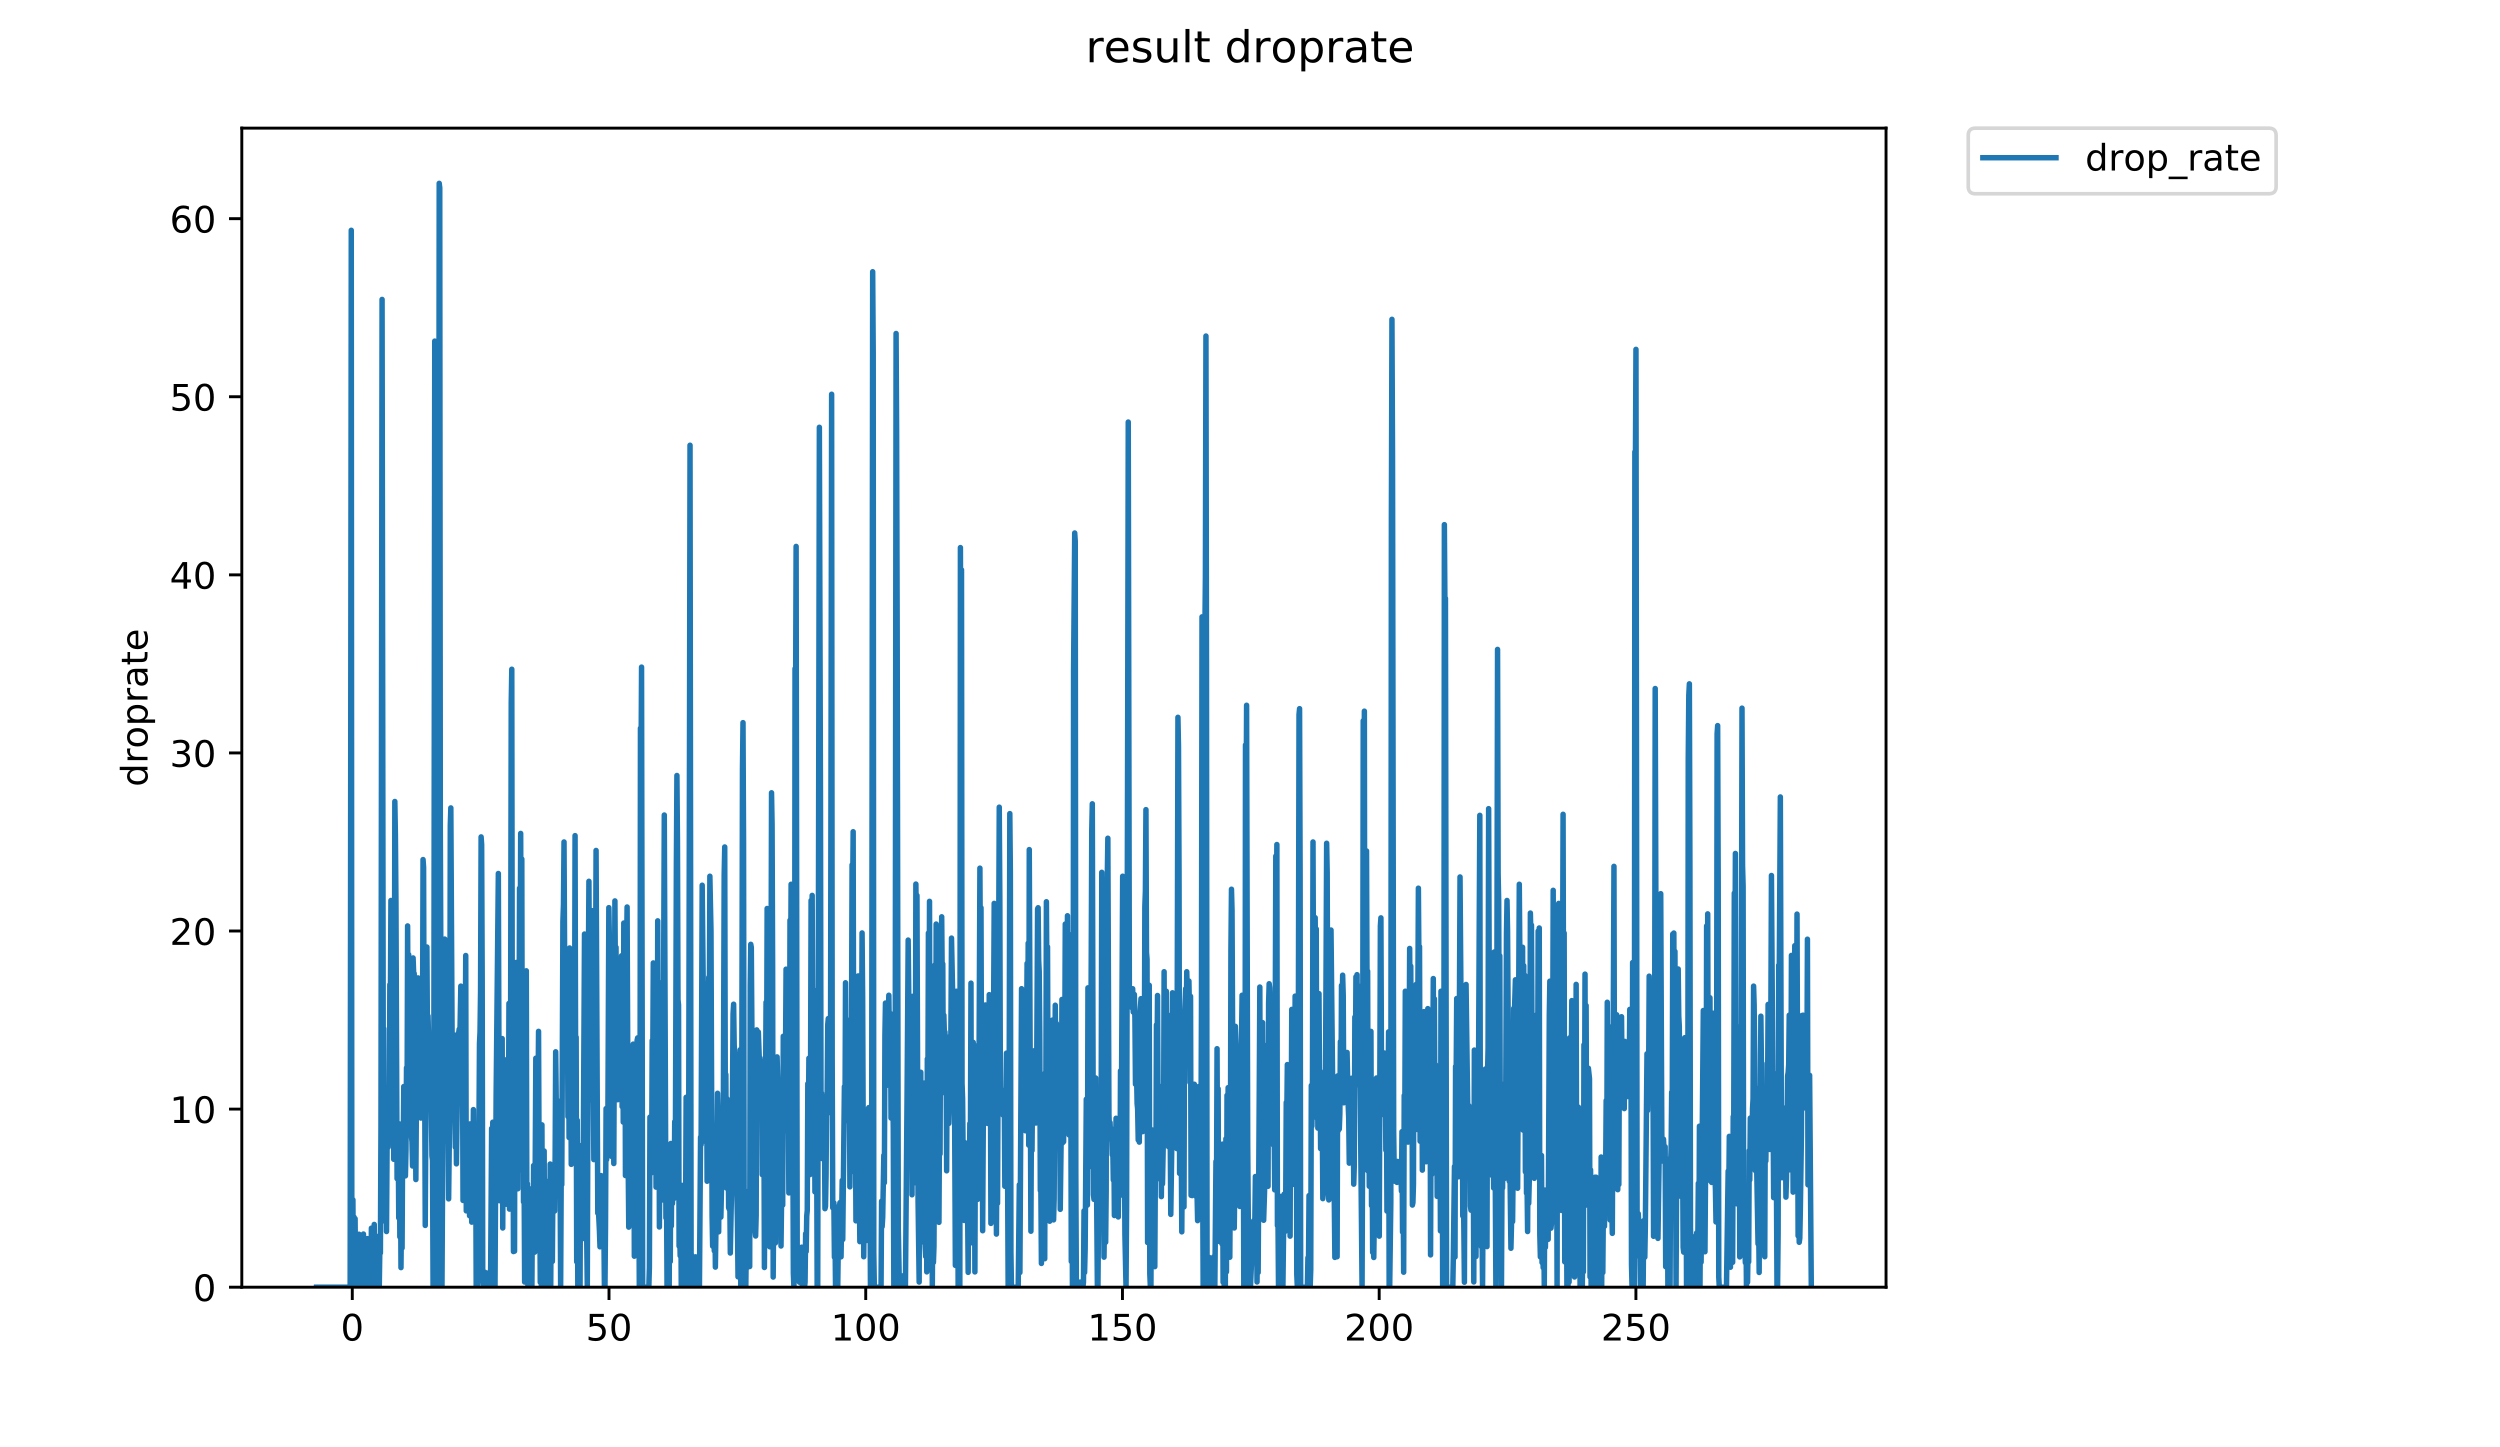 <?xml version="1.0" encoding="utf-8" standalone="no"?>
<!DOCTYPE svg PUBLIC "-//W3C//DTD SVG 1.1//EN"
  "http://www.w3.org/Graphics/SVG/1.1/DTD/svg11.dtd">
<!-- Created with matplotlib (https://matplotlib.org/) -->
<svg height="396pt" version="1.1" viewBox="0 0 684 396" width="684pt" xmlns="http://www.w3.org/2000/svg" xmlns:xlink="http://www.w3.org/1999/xlink">
 <defs>
  <style type="text/css">
*{stroke-linecap:butt;stroke-linejoin:round;}
  </style>
 </defs>
 <g id="figure_1">
  <g id="patch_1">
   <path d="M 0 396 
L 684 396 
L 684 0 
L 0 0 
z
" style="fill:#ffffff;"/>
  </g>
  <g id="axes_1">
   <g id="patch_2">
    <path d="M 66.159 352.174 
L 516.019 352.174 
L 516.019 35.062 
L 66.159 35.062 
z
" style="fill:#ffffff;"/>
   </g>
   <g id="matplotlib.axis_1">
    <g id="xtick_1">
     <g id="line2d_1">
      <defs>
       <path d="M 0 0 
L 0 3.5 
" id="mf7f966bbe8" style="stroke:#000000;stroke-width:0.8;"/>
      </defs>
      <g>
       <use style="stroke:#000000;stroke-width:0.8;" x="96.384" xlink:href="#mf7f966bbe8" y="352.174"/>
      </g>
     </g>
     <g id="text_1">
      <!-- 0 -->
      <defs>
       <path d="M 31.781 66.406 
Q 24.172 66.406 20.328 58.906 
Q 16.5 51.422 16.5 36.375 
Q 16.5 21.391 20.328 13.891 
Q 24.172 6.391 31.781 6.391 
Q 39.453 6.391 43.281 13.891 
Q 47.125 21.391 47.125 36.375 
Q 47.125 51.422 43.281 58.906 
Q 39.453 66.406 31.781 66.406 
z
M 31.781 74.219 
Q 44.047 74.219 50.516 64.516 
Q 56.984 54.828 56.984 36.375 
Q 56.984 17.969 50.516 8.266 
Q 44.047 -1.422 31.781 -1.422 
Q 19.531 -1.422 13.062 8.266 
Q 6.594 17.969 6.594 36.375 
Q 6.594 54.828 13.062 64.516 
Q 19.531 74.219 31.781 74.219 
z
" id="DejaVuSans-48"/>
      </defs>
      <g transform="translate(93.203 366.773)scale(0.1 -0.1)">
       <use xlink:href="#DejaVuSans-48"/>
      </g>
     </g>
    </g>
    <g id="xtick_2">
     <g id="line2d_2">
      <g>
       <use style="stroke:#000000;stroke-width:0.8;" x="166.624" xlink:href="#mf7f966bbe8" y="352.174"/>
      </g>
     </g>
     <g id="text_2">
      <!-- 50 -->
      <defs>
       <path d="M 10.797 72.906 
L 49.516 72.906 
L 49.516 64.594 
L 19.828 64.594 
L 19.828 46.734 
Q 21.969 47.469 24.109 47.828 
Q 26.266 48.188 28.422 48.188 
Q 40.625 48.188 47.75 41.5 
Q 54.891 34.812 54.891 23.391 
Q 54.891 11.625 47.562 5.094 
Q 40.234 -1.422 26.906 -1.422 
Q 22.312 -1.422 17.547 -0.641 
Q 12.797 0.141 7.719 1.703 
L 7.719 11.625 
Q 12.109 9.234 16.797 8.062 
Q 21.484 6.891 26.703 6.891 
Q 35.156 6.891 40.078 11.328 
Q 45.016 15.766 45.016 23.391 
Q 45.016 31 40.078 35.438 
Q 35.156 39.891 26.703 39.891 
Q 22.75 39.891 18.812 39.016 
Q 14.891 38.141 10.797 36.281 
z
" id="DejaVuSans-53"/>
      </defs>
      <g transform="translate(160.262 366.773)scale(0.1 -0.1)">
       <use xlink:href="#DejaVuSans-53"/>
       <use x="63.623" xlink:href="#DejaVuSans-48"/>
      </g>
     </g>
    </g>
    <g id="xtick_3">
     <g id="line2d_3">
      <g>
       <use style="stroke:#000000;stroke-width:0.8;" x="236.864" xlink:href="#mf7f966bbe8" y="352.174"/>
      </g>
     </g>
     <g id="text_3">
      <!-- 100 -->
      <defs>
       <path d="M 12.406 8.297 
L 28.516 8.297 
L 28.516 63.922 
L 10.984 60.406 
L 10.984 69.391 
L 28.422 72.906 
L 38.281 72.906 
L 38.281 8.297 
L 54.391 8.297 
L 54.391 0 
L 12.406 0 
z
" id="DejaVuSans-49"/>
      </defs>
      <g transform="translate(227.321 366.773)scale(0.1 -0.1)">
       <use xlink:href="#DejaVuSans-49"/>
       <use x="63.623" xlink:href="#DejaVuSans-48"/>
       <use x="127.246" xlink:href="#DejaVuSans-48"/>
      </g>
     </g>
    </g>
    <g id="xtick_4">
     <g id="line2d_4">
      <g>
       <use style="stroke:#000000;stroke-width:0.8;" x="307.105" xlink:href="#mf7f966bbe8" y="352.174"/>
      </g>
     </g>
     <g id="text_4">
      <!-- 150 -->
      <g transform="translate(297.561 366.773)scale(0.1 -0.1)">
       <use xlink:href="#DejaVuSans-49"/>
       <use x="63.623" xlink:href="#DejaVuSans-53"/>
       <use x="127.246" xlink:href="#DejaVuSans-48"/>
      </g>
     </g>
    </g>
    <g id="xtick_5">
     <g id="line2d_5">
      <g>
       <use style="stroke:#000000;stroke-width:0.8;" x="377.345" xlink:href="#mf7f966bbe8" y="352.174"/>
      </g>
     </g>
     <g id="text_5">
      <!-- 200 -->
      <defs>
       <path d="M 19.188 8.297 
L 53.609 8.297 
L 53.609 0 
L 7.328 0 
L 7.328 8.297 
Q 12.938 14.109 22.625 23.891 
Q 32.328 33.688 34.812 36.531 
Q 39.547 41.844 41.422 45.531 
Q 43.312 49.219 43.312 52.781 
Q 43.312 58.594 39.234 62.25 
Q 35.156 65.922 28.609 65.922 
Q 23.969 65.922 18.812 64.312 
Q 13.672 62.703 7.812 59.422 
L 7.812 69.391 
Q 13.766 71.781 18.938 73 
Q 24.125 74.219 28.422 74.219 
Q 39.75 74.219 46.484 68.547 
Q 53.219 62.891 53.219 53.422 
Q 53.219 48.922 51.531 44.891 
Q 49.859 40.875 45.406 35.406 
Q 44.188 33.984 37.641 27.219 
Q 31.109 20.453 19.188 8.297 
z
" id="DejaVuSans-50"/>
      </defs>
      <g transform="translate(367.801 366.773)scale(0.1 -0.1)">
       <use xlink:href="#DejaVuSans-50"/>
       <use x="63.623" xlink:href="#DejaVuSans-48"/>
       <use x="127.246" xlink:href="#DejaVuSans-48"/>
      </g>
     </g>
    </g>
    <g id="xtick_6">
     <g id="line2d_6">
      <g>
       <use style="stroke:#000000;stroke-width:0.8;" x="447.585" xlink:href="#mf7f966bbe8" y="352.174"/>
      </g>
     </g>
     <g id="text_6">
      <!-- 250 -->
      <g transform="translate(438.041 366.773)scale(0.1 -0.1)">
       <use xlink:href="#DejaVuSans-50"/>
       <use x="63.623" xlink:href="#DejaVuSans-53"/>
       <use x="127.246" xlink:href="#DejaVuSans-48"/>
      </g>
     </g>
    </g>
   </g>
   <g id="matplotlib.axis_2">
    <g id="ytick_1">
     <g id="line2d_7">
      <defs>
       <path d="M 0 0 
L -3.5 0 
" id="m7496e2918a" style="stroke:#000000;stroke-width:0.8;"/>
      </defs>
      <g>
       <use style="stroke:#000000;stroke-width:0.8;" x="66.159" xlink:href="#m7496e2918a" y="352.174"/>
      </g>
     </g>
     <g id="text_7">
      <!-- 0 -->
      <g transform="translate(52.796 355.973)scale(0.1 -0.1)">
       <use xlink:href="#DejaVuSans-48"/>
      </g>
     </g>
    </g>
    <g id="ytick_2">
     <g id="line2d_8">
      <g>
       <use style="stroke:#000000;stroke-width:0.8;" x="66.159" xlink:href="#m7496e2918a" y="303.45"/>
      </g>
     </g>
     <g id="text_8">
      <!-- 10 -->
      <g transform="translate(46.434 307.249)scale(0.1 -0.1)">
       <use xlink:href="#DejaVuSans-49"/>
       <use x="63.623" xlink:href="#DejaVuSans-48"/>
      </g>
     </g>
    </g>
    <g id="ytick_3">
     <g id="line2d_9">
      <g>
       <use style="stroke:#000000;stroke-width:0.8;" x="66.159" xlink:href="#m7496e2918a" y="254.725"/>
      </g>
     </g>
     <g id="text_9">
      <!-- 20 -->
      <g transform="translate(46.434 258.524)scale(0.1 -0.1)">
       <use xlink:href="#DejaVuSans-50"/>
       <use x="63.623" xlink:href="#DejaVuSans-48"/>
      </g>
     </g>
    </g>
    <g id="ytick_4">
     <g id="line2d_10">
      <g>
       <use style="stroke:#000000;stroke-width:0.8;" x="66.159" xlink:href="#m7496e2918a" y="206.001"/>
      </g>
     </g>
     <g id="text_10">
      <!-- 30 -->
      <defs>
       <path d="M 40.578 39.312 
Q 47.656 37.797 51.625 33 
Q 55.609 28.219 55.609 21.188 
Q 55.609 10.406 48.188 4.484 
Q 40.766 -1.422 27.094 -1.422 
Q 22.516 -1.422 17.656 -0.516 
Q 12.797 0.391 7.625 2.203 
L 7.625 11.719 
Q 11.719 9.328 16.594 8.109 
Q 21.484 6.891 26.812 6.891 
Q 36.078 6.891 40.938 10.547 
Q 45.797 14.203 45.797 21.188 
Q 45.797 27.641 41.281 31.266 
Q 36.766 34.906 28.719 34.906 
L 20.219 34.906 
L 20.219 43.016 
L 29.109 43.016 
Q 36.375 43.016 40.234 45.922 
Q 44.094 48.828 44.094 54.297 
Q 44.094 59.906 40.109 62.906 
Q 36.141 65.922 28.719 65.922 
Q 24.656 65.922 20.016 65.031 
Q 15.375 64.156 9.812 62.312 
L 9.812 71.094 
Q 15.438 72.656 20.344 73.438 
Q 25.25 74.219 29.594 74.219 
Q 40.828 74.219 47.359 69.109 
Q 53.906 64.016 53.906 55.328 
Q 53.906 49.266 50.438 45.094 
Q 46.969 40.922 40.578 39.312 
z
" id="DejaVuSans-51"/>
      </defs>
      <g transform="translate(46.434 209.8)scale(0.1 -0.1)">
       <use xlink:href="#DejaVuSans-51"/>
       <use x="63.623" xlink:href="#DejaVuSans-48"/>
      </g>
     </g>
    </g>
    <g id="ytick_5">
     <g id="line2d_11">
      <g>
       <use style="stroke:#000000;stroke-width:0.8;" x="66.159" xlink:href="#m7496e2918a" y="157.276"/>
      </g>
     </g>
     <g id="text_11">
      <!-- 40 -->
      <defs>
       <path d="M 37.797 64.312 
L 12.891 25.391 
L 37.797 25.391 
z
M 35.203 72.906 
L 47.609 72.906 
L 47.609 25.391 
L 58.016 25.391 
L 58.016 17.188 
L 47.609 17.188 
L 47.609 0 
L 37.797 0 
L 37.797 17.188 
L 4.891 17.188 
L 4.891 26.703 
z
" id="DejaVuSans-52"/>
      </defs>
      <g transform="translate(46.434 161.076)scale(0.1 -0.1)">
       <use xlink:href="#DejaVuSans-52"/>
       <use x="63.623" xlink:href="#DejaVuSans-48"/>
      </g>
     </g>
    </g>
    <g id="ytick_6">
     <g id="line2d_12">
      <g>
       <use style="stroke:#000000;stroke-width:0.8;" x="66.159" xlink:href="#m7496e2918a" y="108.552"/>
      </g>
     </g>
     <g id="text_12">
      <!-- 50 -->
      <g transform="translate(46.434 112.351)scale(0.1 -0.1)">
       <use xlink:href="#DejaVuSans-53"/>
       <use x="63.623" xlink:href="#DejaVuSans-48"/>
      </g>
     </g>
    </g>
    <g id="ytick_7">
     <g id="line2d_13">
      <g>
       <use style="stroke:#000000;stroke-width:0.8;" x="66.159" xlink:href="#m7496e2918a" y="59.827"/>
      </g>
     </g>
     <g id="text_13">
      <!-- 60 -->
      <defs>
       <path d="M 33.016 40.375 
Q 26.375 40.375 22.484 35.828 
Q 18.609 31.297 18.609 23.391 
Q 18.609 15.531 22.484 10.953 
Q 26.375 6.391 33.016 6.391 
Q 39.656 6.391 43.531 10.953 
Q 47.406 15.531 47.406 23.391 
Q 47.406 31.297 43.531 35.828 
Q 39.656 40.375 33.016 40.375 
z
M 52.594 71.297 
L 52.594 62.312 
Q 48.875 64.062 45.094 64.984 
Q 41.312 65.922 37.594 65.922 
Q 27.828 65.922 22.672 59.328 
Q 17.531 52.734 16.797 39.406 
Q 19.672 43.656 24.016 45.922 
Q 28.375 48.188 33.594 48.188 
Q 44.578 48.188 50.953 41.516 
Q 57.328 34.859 57.328 23.391 
Q 57.328 12.156 50.688 5.359 
Q 44.047 -1.422 33.016 -1.422 
Q 20.359 -1.422 13.672 8.266 
Q 6.984 17.969 6.984 36.375 
Q 6.984 53.656 15.188 63.938 
Q 23.391 74.219 37.203 74.219 
Q 40.922 74.219 44.703 73.484 
Q 48.484 72.75 52.594 71.297 
z
" id="DejaVuSans-54"/>
      </defs>
      <g transform="translate(46.434 63.627)scale(0.1 -0.1)">
       <use xlink:href="#DejaVuSans-54"/>
       <use x="63.623" xlink:href="#DejaVuSans-48"/>
      </g>
     </g>
    </g>
    <g id="text_14">
     <!-- droprate -->
     <defs>
      <path d="M 45.406 46.391 
L 45.406 75.984 
L 54.391 75.984 
L 54.391 0 
L 45.406 0 
L 45.406 8.203 
Q 42.578 3.328 38.25 0.953 
Q 33.938 -1.422 27.875 -1.422 
Q 17.969 -1.422 11.734 6.484 
Q 5.516 14.406 5.516 27.297 
Q 5.516 40.188 11.734 48.094 
Q 17.969 56 27.875 56 
Q 33.938 56 38.25 53.625 
Q 42.578 51.266 45.406 46.391 
z
M 14.797 27.297 
Q 14.797 17.391 18.875 11.75 
Q 22.953 6.109 30.078 6.109 
Q 37.203 6.109 41.297 11.75 
Q 45.406 17.391 45.406 27.297 
Q 45.406 37.203 41.297 42.844 
Q 37.203 48.484 30.078 48.484 
Q 22.953 48.484 18.875 42.844 
Q 14.797 37.203 14.797 27.297 
z
" id="DejaVuSans-100"/>
      <path d="M 41.109 46.297 
Q 39.594 47.172 37.812 47.578 
Q 36.031 48 33.891 48 
Q 26.266 48 22.188 43.047 
Q 18.109 38.094 18.109 28.812 
L 18.109 0 
L 9.078 0 
L 9.078 54.688 
L 18.109 54.688 
L 18.109 46.188 
Q 20.953 51.172 25.484 53.578 
Q 30.031 56 36.531 56 
Q 37.453 56 38.578 55.875 
Q 39.703 55.766 41.062 55.516 
z
" id="DejaVuSans-114"/>
      <path d="M 30.609 48.391 
Q 23.391 48.391 19.188 42.75 
Q 14.984 37.109 14.984 27.297 
Q 14.984 17.484 19.156 11.844 
Q 23.344 6.203 30.609 6.203 
Q 37.797 6.203 41.984 11.859 
Q 46.188 17.531 46.188 27.297 
Q 46.188 37.016 41.984 42.703 
Q 37.797 48.391 30.609 48.391 
z
M 30.609 56 
Q 42.328 56 49.016 48.375 
Q 55.719 40.766 55.719 27.297 
Q 55.719 13.875 49.016 6.219 
Q 42.328 -1.422 30.609 -1.422 
Q 18.844 -1.422 12.172 6.219 
Q 5.516 13.875 5.516 27.297 
Q 5.516 40.766 12.172 48.375 
Q 18.844 56 30.609 56 
z
" id="DejaVuSans-111"/>
      <path d="M 18.109 8.203 
L 18.109 -20.797 
L 9.078 -20.797 
L 9.078 54.688 
L 18.109 54.688 
L 18.109 46.391 
Q 20.953 51.266 25.266 53.625 
Q 29.594 56 35.594 56 
Q 45.562 56 51.781 48.094 
Q 58.016 40.188 58.016 27.297 
Q 58.016 14.406 51.781 6.484 
Q 45.562 -1.422 35.594 -1.422 
Q 29.594 -1.422 25.266 0.953 
Q 20.953 3.328 18.109 8.203 
z
M 48.688 27.297 
Q 48.688 37.203 44.609 42.844 
Q 40.531 48.484 33.406 48.484 
Q 26.266 48.484 22.188 42.844 
Q 18.109 37.203 18.109 27.297 
Q 18.109 17.391 22.188 11.75 
Q 26.266 6.109 33.406 6.109 
Q 40.531 6.109 44.609 11.75 
Q 48.688 17.391 48.688 27.297 
z
" id="DejaVuSans-112"/>
      <path d="M 34.281 27.484 
Q 23.391 27.484 19.188 25 
Q 14.984 22.516 14.984 16.5 
Q 14.984 11.719 18.141 8.906 
Q 21.297 6.109 26.703 6.109 
Q 34.188 6.109 38.703 11.406 
Q 43.219 16.703 43.219 25.484 
L 43.219 27.484 
z
M 52.203 31.203 
L 52.203 0 
L 43.219 0 
L 43.219 8.297 
Q 40.141 3.328 35.547 0.953 
Q 30.953 -1.422 24.312 -1.422 
Q 15.922 -1.422 10.953 3.297 
Q 6 8.016 6 15.922 
Q 6 25.141 12.172 29.828 
Q 18.359 34.516 30.609 34.516 
L 43.219 34.516 
L 43.219 35.406 
Q 43.219 41.609 39.141 45 
Q 35.062 48.391 27.688 48.391 
Q 23 48.391 18.547 47.266 
Q 14.109 46.141 10.016 43.891 
L 10.016 52.203 
Q 14.938 54.109 19.578 55.047 
Q 24.219 56 28.609 56 
Q 40.484 56 46.344 49.844 
Q 52.203 43.703 52.203 31.203 
z
" id="DejaVuSans-97"/>
      <path d="M 18.312 70.219 
L 18.312 54.688 
L 36.812 54.688 
L 36.812 47.703 
L 18.312 47.703 
L 18.312 18.016 
Q 18.312 11.328 20.141 9.422 
Q 21.969 7.516 27.594 7.516 
L 36.812 7.516 
L 36.812 0 
L 27.594 0 
Q 17.188 0 13.234 3.875 
Q 9.281 7.766 9.281 18.016 
L 9.281 47.703 
L 2.688 47.703 
L 2.688 54.688 
L 9.281 54.688 
L 9.281 70.219 
z
" id="DejaVuSans-116"/>
      <path d="M 56.203 29.594 
L 56.203 25.203 
L 14.891 25.203 
Q 15.484 15.922 20.484 11.062 
Q 25.484 6.203 34.422 6.203 
Q 39.594 6.203 44.453 7.469 
Q 49.312 8.734 54.109 11.281 
L 54.109 2.781 
Q 49.266 0.734 44.188 -0.344 
Q 39.109 -1.422 33.891 -1.422 
Q 20.797 -1.422 13.156 6.188 
Q 5.516 13.812 5.516 26.812 
Q 5.516 40.234 12.766 48.109 
Q 20.016 56 32.328 56 
Q 43.359 56 49.781 48.891 
Q 56.203 41.797 56.203 29.594 
z
M 47.219 32.234 
Q 47.125 39.594 43.094 43.984 
Q 39.062 48.391 32.422 48.391 
Q 24.906 48.391 20.391 44.141 
Q 15.875 39.891 15.188 32.172 
z
" id="DejaVuSans-101"/>
     </defs>
     <g transform="translate(40.354 215.236)rotate(-90)scale(0.1 -0.1)">
      <use xlink:href="#DejaVuSans-100"/>
      <use x="63.477" xlink:href="#DejaVuSans-114"/>
      <use x="104.559" xlink:href="#DejaVuSans-111"/>
      <use x="165.74" xlink:href="#DejaVuSans-112"/>
      <use x="229.217" xlink:href="#DejaVuSans-114"/>
      <use x="270.33" xlink:href="#DejaVuSans-97"/>
      <use x="331.609" xlink:href="#DejaVuSans-116"/>
      <use x="370.818" xlink:href="#DejaVuSans-101"/>
     </g>
    </g>
   </g>
   <g id="line2d_14">
    <path clip-path="url(#p1d62ff721a)" d="M 86.607 352.174 
L 95.802 352.174 
L 96.107 63.008 
L 96.257 336.079 
L 96.406 352.174 
L 96.555 328.26 
L 96.703 352.174 
L 96.858 332.98 
L 97.006 352.174 
L 97.153 333.434 
L 97.3 352.174 
L 97.45 338.253 
L 97.598 352.174 
L 97.754 338.805 
L 97.907 352.174 
L 98.062 340.069 
L 98.218 337.689 
L 98.372 352.174 
L 98.528 341.495 
L 98.677 352.174 
L 98.83 340.069 
L 98.98 352.174 
L 99.131 346.669 
L 99.282 352.174 
L 99.436 337.63 
L 99.748 350.711 
L 99.904 340.127 
L 100.06 352.174 
L 100.215 343.369 
L 100.371 352.174 
L 100.527 338.886 
L 100.683 352.174 
L 100.839 339.005 
L 100.995 349.526 
L 101.149 348.114 
L 101.304 338.788 
L 101.458 352.174 
L 101.612 336.031 
L 101.768 352.174 
L 101.924 341.776 
L 102.079 352.174 
L 102.235 337.454 
L 102.392 335.008 
L 102.548 352.174 
L 102.704 342.881 
L 102.86 352.174 
L 103.008 338.253 
L 103.158 352.174 
L 103.311 338.556 
L 103.464 352.174 
L 103.613 342.804 
L 103.766 352.174 
L 103.921 341.776 
L 104.076 342.83 
L 104.231 308.265 
L 104.535 81.926 
L 104.842 281.401 
L 104.993 281.401 
L 105.143 318.763 
L 105.294 315.22 
L 105.444 334.23 
L 105.596 297.581 
L 105.746 336.948 
L 105.899 314.277 
L 106.048 311.917 
L 106.2 313.852 
L 106.355 302.647 
L 106.506 312.483 
L 106.659 269.383 
L 106.809 273.941 
L 106.958 246.372 
L 107.11 298.946 
L 107.263 272.098 
L 107.417 284.689 
L 107.57 261.744 
L 107.724 317.179 
L 107.875 294.528 
L 108.025 219.289 
L 108.181 228.366 
L 108.334 246.897 
L 108.64 322.481 
L 108.943 310.765 
L 109.097 333.226 
L 109.244 307.498 
L 109.396 338.41 
L 109.551 316.032 
L 109.707 346.82 
L 109.855 331.352 
L 110.01 341.465 
L 110.166 312.127 
L 110.318 315.324 
L 110.469 297.273 
L 110.62 317.958 
L 110.773 314.172 
L 110.922 321.721 
L 111.071 314.694 
L 111.22 292.141 
L 111.37 303.727 
L 111.519 253.333 
L 111.667 285.352 
L 111.815 261.166 
L 111.963 307.37 
L 112.116 270.284 
L 112.271 292.512 
L 112.422 291.953 
L 112.572 310.882 
L 112.72 312.399 
L 112.871 319.018 
L 113.022 262.095 
L 113.177 266.269 
L 113.326 266.353 
L 113.622 300.518 
L 113.778 322.725 
L 113.926 302.2 
L 114.074 305.837 
L 114.376 267.555 
L 114.531 282.758 
L 114.685 281.794 
L 114.839 287.388 
L 114.987 278.391 
L 115.139 305.9 
L 115.292 288.027 
L 115.441 305.244 
L 115.593 285.11 
L 115.743 235.18 
L 115.893 237.284 
L 116.048 290.43 
L 116.197 296.805 
L 116.346 335.276 
L 116.795 259.105 
L 116.949 283.339 
L 117.102 277.94 
L 117.406 289.742 
L 117.56 290.088 
L 117.715 294.615 
L 117.871 290.936 
L 118.18 316.23 
L 118.333 317.484 
L 118.488 352.174 
L 118.644 342.457 
L 118.944 93.325 
L 119.246 301.534 
L 119.398 299.094 
L 119.552 309.467 
L 119.704 352.174 
L 119.86 352.174 
L 120.166 50.163 
L 120.317 51.389 
L 120.469 227.275 
L 120.773 300.639 
L 120.925 352.174 
L 121.081 324.096 
L 121.382 257.203 
L 121.536 260.139 
L 121.686 256.934 
L 121.836 266.838 
L 122.137 306.234 
L 122.287 305.377 
L 122.438 312.483 
L 122.591 305.9 
L 122.746 328.013 
L 123.049 301.675 
L 123.198 225.851 
L 123.348 221.046 
L 123.804 303.314 
L 123.956 283.741 
L 124.112 283.137 
L 124.261 287.116 
L 124.571 313.881 
L 124.724 299.681 
L 124.878 318.431 
L 125.335 282.762 
L 125.484 282.766 
L 125.634 281.579 
L 125.784 285.732 
L 126.081 269.803 
L 126.387 278.954 
L 126.536 288.5 
L 126.684 328.44 
L 126.832 322.602 
L 127.128 272.367 
L 127.277 287.953 
L 127.425 261.427 
L 127.574 331.292 
L 127.728 316.984 
L 127.877 324.568 
L 128.026 308.895 
L 128.174 328.44 
L 128.323 317.271 
L 128.471 332.629 
L 128.619 307.498 
L 128.768 332.629 
L 128.916 328.44 
L 129.068 334.382 
L 129.223 315.933 
L 129.372 320.246 
L 129.521 303.589 
L 129.672 323.27 
L 129.828 317.561 
L 129.98 333.173 
L 130.134 311.683 
L 130.286 352.174 
L 130.438 323.68 
L 130.586 352.174 
L 130.735 317.171 
L 130.883 315.875 
L 131.035 309.626 
L 131.183 285.542 
L 131.332 282.368 
L 131.48 271.199 
L 131.63 228.979 
L 131.779 231.059 
L 131.929 267.976 
L 132.077 350.774 
L 132.227 352.174 
L 132.376 352.174 
L 132.529 350.809 
L 132.681 348.091 
L 132.835 352.174 
L 133.14 352.174 
L 133.297 349.512 
L 133.602 352.174 
L 133.754 349.445 
L 133.903 349.398 
L 134.055 347.875 
L 134.206 352.174 
L 134.509 308.743 
L 134.667 340.354 
L 134.823 307.034 
L 135.129 352.174 
L 135.284 335.704 
L 135.433 352.174 
L 135.74 299.614 
L 136.347 238.99 
L 136.645 328.508 
L 136.797 301.675 
L 136.946 299.273 
L 137.095 285.542 
L 137.244 300.812 
L 137.394 284.154 
L 137.548 335.978 
L 137.703 302.647 
L 137.855 323.513 
L 138.006 307.261 
L 138.161 309.221 
L 138.317 305.58 
L 138.472 329.481 
L 138.624 289.915 
L 138.78 309.221 
L 138.937 291.269 
L 139.093 315 
L 139.247 274.536 
L 139.403 330.815 
L 139.558 312.017 
L 139.714 273.414 
L 139.869 192.422 
L 140.025 183.103 
L 140.18 301.308 
L 140.335 295.954 
L 140.482 342.429 
L 140.63 315.666 
L 140.777 342.317 
L 140.93 269.152 
L 141.078 324.172 
L 141.227 263.332 
L 141.375 311.57 
L 141.523 307.37 
L 141.678 325.255 
L 141.834 267.205 
L 141.99 289.605 
L 142.145 243.01 
L 142.301 269.409 
L 142.456 228.027 
L 142.611 274.749 
L 142.767 235.022 
L 142.923 320.224 
L 143.078 273.629 
L 143.229 328.841 
L 143.384 319.96 
L 143.539 350.762 
L 143.695 276.292 
L 143.849 292.951 
L 143.996 265.615 
L 144.144 332.516 
L 144.292 323.846 
L 144.444 352.174 
L 144.6 344.44 
L 144.756 352.174 
L 144.913 352.174 
L 145.22 329.229 
L 145.374 325.255 
L 145.53 352.174 
L 145.684 326.53 
L 145.838 342.752 
L 145.993 318.892 
L 146.147 340.06 
L 146.298 342.594 
L 146.598 289.528 
L 146.899 326.096 
L 147.046 303.31 
L 147.194 300.22 
L 147.346 282.176 
L 147.502 320.224 
L 147.659 324.445 
L 147.815 350.847 
L 147.967 325.418 
L 148.119 352.174 
L 148.273 307.757 
L 148.425 352.174 
L 148.577 323.672 
L 148.729 352.174 
L 148.879 314.906 
L 149.031 352.174 
L 149.181 323.023 
L 149.331 345.273 
L 149.484 336.948 
L 149.634 336.948 
L 149.783 352.174 
L 149.934 339.787 
L 150.083 352.174 
L 150.232 327.116 
L 150.383 352.174 
L 150.531 318.474 
L 150.679 352.174 
L 150.828 325.34 
L 151.125 345.133 
L 151.274 324.252 
L 151.425 323.351 
L 151.736 331.352 
L 151.886 316.286 
L 152.033 287.768 
L 152.332 314.371 
L 152.483 301.103 
L 152.631 324.252 
L 152.779 312.971 
L 152.93 327.399 
L 153.088 325.549 
L 153.239 320.606 
L 153.39 352.174 
L 153.545 322.644 
L 153.7 324.141 
L 154.009 252.018 
L 154.163 247.477 
L 154.316 230.363 
L 154.629 289.945 
L 154.786 292.915 
L 154.94 283.529 
L 155.092 285.484 
L 155.244 275.744 
L 155.395 305.508 
L 155.546 273.941 
L 155.698 311.229 
L 155.85 259.366 
L 155.998 299.273 
L 156.147 285.161 
L 156.295 318.571 
L 156.443 267.011 
L 156.592 307.498 
L 156.74 276.999 
L 156.889 306.102 
L 157.038 280.195 
L 157.188 292.313 
L 157.337 228.628 
L 157.486 288.319 
L 157.635 283.764 
L 157.784 345.233 
L 157.934 306.495 
L 158.084 352.174 
L 158.24 336.155 
L 158.395 352.174 
L 158.553 326.601 
L 158.702 352.174 
L 158.854 313.959 
L 159.004 313.416 
L 159.459 338.886 
L 159.917 255.553 
L 160.073 284.279 
L 160.229 272.516 
L 160.381 326.387 
L 160.683 352.174 
L 160.98 263.966 
L 161.129 241.121 
L 161.43 300.958 
L 161.578 292.313 
L 161.728 253.895 
L 161.877 253.333 
L 162.026 249.157 
L 162.473 317.271 
L 162.621 313.083 
L 162.773 312.483 
L 163.085 232.686 
L 163.553 331.929 
L 163.706 330.579 
L 164.006 336.817 
L 164.156 341.132 
L 164.467 321.638 
L 164.763 338.133 
L 164.911 329.836 
L 165.059 329.836 
L 165.208 335.373 
L 165.364 352.174 
L 165.519 352.174 
L 165.669 335.564 
L 165.822 303.314 
L 165.971 317.271 
L 166.119 313.195 
L 166.27 316.286 
L 166.576 248.335 
L 166.732 257.654 
L 167.029 313.195 
L 167.177 301.77 
L 167.327 316.388 
L 167.477 282.568 
L 167.628 302.902 
L 167.785 298.923 
L 167.937 318.338 
L 168.239 246.49 
L 168.392 270.967 
L 168.541 259.167 
L 168.695 290.259 
L 168.846 290.584 
L 169 300.885 
L 169.153 278.884 
L 169.302 299.424 
L 169.454 276.169 
L 169.606 274.596 
L 169.755 263.966 
L 169.909 283.529 
L 170.062 261.493 
L 170.213 302.763 
L 170.367 268.492 
L 170.518 307.008 
L 170.67 252.542 
L 170.82 304 
L 170.969 263.332 
L 171.119 321.635 
L 171.423 260.394 
L 171.574 248.156 
L 171.877 319.234 
L 172.028 335.75 
L 172.181 334.481 
L 172.794 292.593 
L 173.094 286.293 
L 173.247 285.67 
L 173.403 294.773 
L 173.552 343.7 
L 173.702 317.569 
L 173.851 330.866 
L 174.001 320.427 
L 174.152 317.764 
L 174.309 284.648 
L 174.458 283.96 
L 174.611 287.208 
L 174.914 352.174 
L 175.07 352.174 
L 175.225 199.234 
L 175.375 211.384 
L 175.528 182.521 
L 175.833 352.174 
L 177.521 352.174 
L 177.673 346.775 
L 177.825 305.64 
L 178.13 319.51 
L 178.282 320.871 
L 178.435 284.689 
L 178.588 291.437 
L 178.74 263.46 
L 178.892 315.324 
L 179.042 272.117 
L 179.191 300.958 
L 179.345 281.794 
L 179.497 324.801 
L 179.653 295.086 
L 179.802 321.808 
L 179.952 251.941 
L 180.102 313.744 
L 180.257 268.953 
L 180.408 335.704 
L 180.859 268.919 
L 181.008 302.058 
L 181.157 282.963 
L 181.305 328.303 
L 181.749 222.991 
L 182.198 333.226 
L 182.349 324.724 
L 182.501 352.174 
L 182.649 338.213 
L 182.797 336.773 
L 182.944 342.201 
L 183.094 352.174 
L 183.242 315.771 
L 183.39 345.153 
L 183.537 312.858 
L 183.686 335.421 
L 183.836 313.416 
L 183.99 329.293 
L 184.142 318.053 
L 184.293 319.326 
L 184.447 327.879 
L 184.598 306.881 
L 184.748 323.351 
L 185.053 236.882 
L 185.204 212.177 
L 185.353 230.016 
L 185.5 273.541 
L 185.648 274.945 
L 185.796 340.941 
L 185.943 335.324 
L 186.091 343.576 
L 186.239 324.252 
L 186.39 352.174 
L 186.543 338.526 
L 186.692 352.174 
L 186.839 329.643 
L 186.987 352.174 
L 187.282 324.091 
L 187.43 324.01 
L 187.577 330.99 
L 187.725 300.22 
L 187.872 312.858 
L 188.02 308.818 
L 188.176 352.174 
L 188.332 352.174 
L 188.644 205.462 
L 188.792 121.815 
L 189.087 345.153 
L 189.234 343.379 
L 189.39 352.174 
L 189.86 352.174 
L 190.307 343.869 
L 190.457 352.174 
L 190.754 352.174 
L 190.906 348.045 
L 191.055 349.406 
L 191.209 344.098 
L 191.365 352.174 
L 191.671 311.114 
L 191.82 313.195 
L 192.117 242.196 
L 192.417 270.967 
L 192.569 268.919 
L 192.716 269.567 
L 192.867 312.259 
L 193.015 288.987 
L 193.163 300.22 
L 193.31 283.568 
L 193.461 323.188 
L 193.609 282.168 
L 193.761 285.297 
L 193.915 267.377 
L 194.071 277.623 
L 194.219 239.733 
L 194.527 254.725 
L 194.829 332.684 
L 194.977 340.941 
L 195.128 326.023 
L 195.277 327.116 
L 195.425 342.23 
L 195.573 329.772 
L 195.725 346.684 
L 195.873 336.861 
L 196.021 314.371 
L 196.175 313.033 
L 196.323 299.122 
L 196.473 305.244 
L 196.624 337.034 
L 196.779 317.275 
L 196.929 319.234 
L 197.079 317.569 
L 197.23 333.013 
L 197.381 326.023 
L 197.534 311.57 
L 197.683 314.8 
L 197.832 324.01 
L 198.133 239.412 
L 198.285 231.732 
L 198.438 299.242 
L 198.591 293.976 
L 198.744 325.03 
L 198.896 300.6 
L 199.046 321.808 
L 199.196 309.385 
L 199.35 330.398 
L 199.504 330.815 
L 199.658 326.53 
L 199.813 342.83 
L 200.114 327.329 
L 200.264 319.047 
L 200.564 277.426 
L 200.72 274.749 
L 200.876 285.972 
L 201.027 288.027 
L 201.176 300.812 
L 201.324 300.518 
L 201.621 326.899 
L 201.769 334.348 
L 201.918 349.341 
L 202.066 325.188 
L 202.217 342.373 
L 202.374 338.564 
L 202.526 287.208 
L 202.676 352.174 
L 202.833 352.174 
L 203.137 210.405 
L 203.285 197.716 
L 203.434 229.667 
L 203.587 328.903 
L 203.742 352.174 
L 204.053 352.174 
L 204.357 326.023 
L 204.51 346.73 
L 204.663 331.929 
L 204.815 341.225 
L 204.967 331.759 
L 205.115 346.525 
L 205.263 269.803 
L 205.411 258.366 
L 205.558 259.232 
L 205.853 300.22 
L 206.001 297.412 
L 206.149 304.57 
L 206.297 318.474 
L 206.445 319.09 
L 206.593 336.728 
L 206.74 338.173 
L 206.888 332.516 
L 207.038 281.779 
L 207.185 287.583 
L 207.336 288.5 
L 207.484 282.368 
L 207.785 290.928 
L 207.94 289.433 
L 208.089 299.574 
L 208.236 297.412 
L 208.389 290.757 
L 208.536 321.371 
L 208.684 290.391 
L 208.835 316.489 
L 208.983 299.122 
L 209.138 346.79 
L 209.592 274.215 
L 209.74 293.369 
L 209.888 248.565 
L 210.036 287.953 
L 210.187 265.461 
L 210.335 322.554 
L 210.633 341.132 
L 210.786 336.41 
L 211.09 216.905 
L 211.242 225.599 
L 211.392 264.968 
L 211.541 349.406 
L 211.694 330.337 
L 211.846 326.387 
L 212.005 305.021 
L 212.16 340.06 
L 212.311 296.059 
L 212.462 304.271 
L 212.611 289.168 
L 212.916 300.743 
L 213.068 318.053 
L 213.222 313.141 
L 213.38 314.088 
L 213.53 317.764 
L 213.686 340.908 
L 213.842 328.303 
L 214.147 329.708 
L 214.302 283.529 
L 214.45 304.977 
L 214.601 292.821 
L 214.757 300.396 
L 214.913 288.621 
L 215.068 265.166 
L 215.221 287.027 
L 215.37 266.108 
L 215.521 309.626 
L 215.677 301.447 
L 215.83 326.387 
L 215.988 309.626 
L 216.142 251.78 
L 216.296 269.842 
L 216.448 241.932 
L 216.597 310.41 
L 216.749 319.51 
L 216.903 304.934 
L 217.058 348.338 
L 217.213 352.174 
L 217.367 344.121 
L 217.518 182.935 
L 217.669 192.06 
L 217.818 149.503 
L 218.121 346.653 
L 218.274 342.674 
L 218.426 345.388 
L 218.582 344.165 
L 218.734 350.813 
L 219.041 344.076 
L 219.194 346.775 
L 219.346 341.225 
L 219.499 352.174 
L 219.655 352.174 
L 219.962 345.481 
L 220.116 352.174 
L 220.266 350.79 
L 220.421 337.53 
L 220.57 342.429 
L 220.72 332.74 
L 220.867 331.172 
L 221.016 296.489 
L 221.165 307.626 
L 221.314 289.528 
L 221.462 315.771 
L 221.61 321.371 
L 221.763 295.171 
L 221.912 246.372 
L 222.06 256.965 
L 222.209 244.98 
L 222.361 282.762 
L 222.511 270.737 
L 222.665 303.585 
L 222.814 292.483 
L 222.965 326.096 
L 223.116 298.646 
L 223.265 325.799 
L 223.418 306.352 
L 223.574 352.174 
L 223.73 352.174 
L 224.178 116.905 
L 224.482 219.166 
L 224.635 307.261 
L 224.786 299.094 
L 224.94 316.984 
L 225.093 302.096 
L 225.249 312.127 
L 225.401 301.957 
L 225.553 308.743 
L 225.707 330.698 
L 225.858 330.089 
L 226.013 321.302 
L 226.161 300.812 
L 226.314 299.242 
L 226.465 280.399 
L 226.617 278.679 
L 226.923 284.123 
L 227.075 304.405 
L 227.232 287.847 
L 227.534 107.866 
L 227.686 289.567 
L 227.84 330.459 
L 227.992 330.519 
L 228.146 329.101 
L 228.296 343.962 
L 228.448 337.076 
L 228.599 352.174 
L 228.748 338.293 
L 228.902 352.174 
L 229.051 334.23 
L 229.203 352.174 
L 229.503 330.027 
L 229.655 330.152 
L 229.807 329.037 
L 230.113 343.869 
L 230.425 322.966 
L 230.574 339.123 
L 231.026 297.292 
L 231.182 306.787 
L 231.33 268.884 
L 231.479 302.2 
L 231.632 282.568 
L 231.78 296.33 
L 231.93 294.202 
L 232.078 299.122 
L 232.226 279.158 
L 232.377 288.681 
L 232.528 324.724 
L 232.679 300.018 
L 232.83 320.695 
L 233.127 236.628 
L 233.276 246.069 
L 233.424 227.563 
L 233.571 297.569 
L 233.719 274.945 
L 233.874 302.235 
L 234.032 306.208 
L 234.186 334.025 
L 234.501 275.588 
L 234.656 282.948 
L 234.804 267.011 
L 235.102 325.418 
L 235.252 339.716 
L 235.556 322.398 
L 235.864 255.256 
L 236.018 272.98 
L 236.318 343.845 
L 236.469 328.841 
L 236.622 335.887 
L 236.777 332.095 
L 236.927 317.764 
L 237.079 339.389 
L 237.231 319.418 
L 237.385 337.203 
L 237.533 303.45 
L 237.686 303.04 
L 237.84 303.585 
L 237.997 316.609 
L 238.153 352.174 
L 238.466 332.474 
L 238.764 74.347 
L 238.913 96.752 
L 239.065 342.594 
L 239.215 352.174 
L 241.055 352.174 
L 241.203 328.642 
L 241.353 335.611 
L 241.506 333.12 
L 241.81 316.082 
L 241.963 323.593 
L 242.113 283.159 
L 242.262 274.437 
L 242.569 296.989 
L 242.872 275.665 
L 243.027 278.754 
L 243.183 272.298 
L 243.333 284.54 
L 243.482 277.213 
L 243.634 277.318 
L 243.787 305.9 
L 244.095 285.245 
L 244.397 308.789 
L 244.551 352.174 
L 244.707 332.26 
L 244.862 352.174 
L 245.168 91.245 
L 245.316 118.297 
L 245.464 171.558 
L 245.769 335.978 
L 246.068 352.174 
L 246.668 352.174 
L 246.817 349.406 
L 246.967 349.398 
L 247.117 349.051 
L 247.267 352.174 
L 247.723 352.174 
L 248.174 299.424 
L 248.476 257.203 
L 248.773 285.161 
L 248.921 297.412 
L 249.071 290.236 
L 249.227 308.001 
L 249.374 272.823 
L 249.522 326.899 
L 249.671 272.596 
L 249.824 280.04 
L 250.132 308.864 
L 250.285 323.593 
L 250.433 302.058 
L 250.581 241.881 
L 250.732 254.173 
L 250.881 244.98 
L 251.182 328.508 
L 251.481 350.77 
L 251.628 303.028 
L 251.776 305.837 
L 251.923 293.369 
L 252.075 331.528 
L 252.223 311.687 
L 252.373 339.787 
L 252.522 307.626 
L 252.671 327.187 
L 252.82 296.33 
L 253.119 341.069 
L 253.267 343.773 
L 253.416 317.371 
L 253.564 347.986 
L 253.714 289.707 
L 253.861 301.77 
L 254.011 255.279 
L 254.163 289.216 
L 254.315 246.605 
L 254.468 315.427 
L 254.621 296.682 
L 254.773 343.985 
L 254.926 303.45 
L 255.078 352.174 
L 255.231 330.276 
L 255.384 345.407 
L 255.534 341.069 
L 255.682 313.083 
L 255.831 263.966 
L 255.983 311.457 
L 256.135 252.82 
L 256.288 303.178 
L 256.44 269.152 
L 256.589 310.41 
L 256.744 301.308 
L 256.895 334.431 
L 257.043 308.77 
L 257.197 315.732 
L 257.347 274.658 
L 257.499 275.957 
L 257.648 250.838 
L 257.796 268.166 
L 257.943 263.712 
L 258.092 293.537 
L 258.24 277.754 
L 258.39 283.159 
L 258.538 282.368 
L 258.692 299.242 
L 258.85 287.647 
L 258.998 320.337 
L 259.145 287.583 
L 259.293 307.241 
L 259.442 283.764 
L 259.59 307.37 
L 259.887 297.412 
L 260.035 301.624 
L 260.333 256.663 
L 260.939 286.107 
L 261.09 287.3 
L 261.386 346.214 
L 261.534 339.389 
L 261.683 271.203 
L 261.833 296.805 
L 261.987 283.339 
L 262.142 352.174 
L 262.609 352.174 
L 262.768 149.821 
L 262.917 202.147 
L 263.069 155.904 
L 263.216 296.33 
L 263.365 300.518 
L 263.66 331.112 
L 263.808 333.92 
L 263.961 312.594 
L 264.268 327.879 
L 264.424 322.886 
L 264.58 332.26 
L 264.736 330.874 
L 264.891 348.114 
L 265.039 317.271 
L 265.193 327.812 
L 265.345 307.386 
L 265.5 313.355 
L 265.657 268.986 
L 265.811 340.027 
L 265.96 326.072 
L 266.113 334.025 
L 266.271 285.194 
L 266.425 319.871 
L 266.58 298.631 
L 266.729 347.998 
L 266.879 305.244 
L 267.029 306.495 
L 267.176 286.179 
L 267.327 292.821 
L 267.482 328.146 
L 267.793 307.157 
L 268.101 237.528 
L 268.25 266.596 
L 268.4 248.358 
L 268.552 297.428 
L 268.701 292.653 
L 268.854 336.728 
L 269.151 286.744 
L 269.3 283.96 
L 269.449 283.96 
L 269.606 274.961 
L 270.067 289.528 
L 270.214 307.37 
L 270.362 280.562 
L 270.51 297.254 
L 270.657 272.137 
L 270.957 287.847 
L 271.112 334.725 
L 271.712 276.686 
L 271.862 273.941 
L 272.011 247.165 
L 272.159 253.05 
L 272.307 254.446 
L 272.463 271.859 
L 272.62 337.649 
L 272.768 313.195 
L 272.923 329.229 
L 273.396 220.841 
L 273.555 246.081 
L 273.711 300.396 
L 273.864 299.389 
L 274.019 301.447 
L 274.171 301.675 
L 274.319 302.2 
L 274.47 305.111 
L 274.77 299.723 
L 274.92 324.568 
L 275.069 298.036 
L 275.224 299.826 
L 275.372 288.136 
L 275.523 290.411 
L 275.827 352.174 
L 275.981 352.174 
L 276.284 222.602 
L 276.435 238.668 
L 276.587 342.674 
L 276.736 352.174 
L 278.578 352.174 
L 278.888 324.141 
L 279.044 348.158 
L 279.497 270.505 
L 279.653 294.615 
L 279.811 273.586 
L 279.966 300.112 
L 280.115 273.274 
L 280.264 294.933 
L 280.413 278.391 
L 280.563 309.385 
L 280.712 285.732 
L 280.861 283.764 
L 281.011 263.584 
L 281.16 293.871 
L 281.31 258.047 
L 281.459 313.306 
L 281.608 232.451 
L 282.055 336.861 
L 282.207 304.136 
L 282.363 314.796 
L 282.518 294.773 
L 282.667 301.103 
L 282.819 301.534 
L 282.97 287.483 
L 283.119 288.5 
L 283.272 305.77 
L 283.424 307.261 
L 283.577 303.585 
L 283.883 248.652 
L 284.033 248.358 
L 284.183 262.708 
L 284.331 265.862 
L 284.482 283.159 
L 284.631 325.724 
L 284.78 325.262 
L 284.929 345.678 
L 285.08 312.032 
L 285.23 317.667 
L 285.383 302.096 
L 285.535 326.242 
L 285.686 325.874 
L 285.835 344.391 
L 285.984 293.537 
L 286.14 301.447 
L 286.295 246.716 
L 286.446 270.284 
L 286.6 259.044 
L 286.749 300.958 
L 286.898 292.483 
L 287.2 334.128 
L 287.349 316.082 
L 287.505 314.796 
L 287.658 284.689 
L 287.809 283.354 
L 287.962 279.087 
L 288.259 333.761 
L 288.414 328.08 
L 288.718 275.027 
L 288.867 289.884 
L 289.017 279.99 
L 289.168 307.008 
L 289.324 281.809 
L 289.473 303.589 
L 289.623 298.495 
L 289.771 307.37 
L 289.927 302.782 
L 290.083 330.874 
L 290.394 306.662 
L 290.546 273.455 
L 290.698 312.705 
L 290.854 294.773 
L 291.004 312.371 
L 291.157 279.838 
L 291.305 289.528 
L 291.458 252.82 
L 291.606 286.744 
L 291.759 255.811 
L 291.907 285.352 
L 292.057 250.549 
L 292.206 289.884 
L 292.355 255.565 
L 292.504 310.529 
L 292.655 278.266 
L 292.805 307.879 
L 292.955 290.061 
L 293.105 345.133 
L 293.26 304.462 
L 293.417 352.174 
L 293.573 352.174 
L 293.729 183.157 
L 294.041 145.827 
L 294.189 148.114 
L 294.343 320.958 
L 294.497 352.174 
L 294.652 352.174 
L 294.803 350.806 
L 294.951 352.174 
L 295.399 352.174 
L 295.547 350.778 
L 295.696 352.174 
L 295.844 352.174 
L 295.992 350.774 
L 296.141 352.174 
L 296.289 352.174 
L 296.437 350.774 
L 296.586 331.292 
L 296.743 348.158 
L 296.9 341.668 
L 297.209 300.743 
L 297.511 329.708 
L 297.661 270.273 
L 297.809 296.33 
L 297.957 276.784 
L 298.257 319.141 
L 298.406 299.574 
L 298.704 227.24 
L 298.853 219.922 
L 299.16 326.88 
L 299.317 328.146 
L 299.473 327.018 
L 299.629 324.218 
L 299.777 294.933 
L 300.241 352.174 
L 300.397 352.174 
L 300.549 333.902 
L 300.7 335.704 
L 300.848 318.858 
L 300.996 332.516 
L 301.144 328.303 
L 301.292 299.122 
L 301.442 238.668 
L 301.595 277.318 
L 301.747 271.423 
L 302.056 343.962 
L 302.356 320.337 
L 302.505 339.878 
L 302.653 325.724 
L 302.802 250.258 
L 303.107 229.339 
L 303.406 304.842 
L 303.558 309.506 
L 303.709 307.135 
L 303.857 311.687 
L 304.005 308.77 
L 304.154 310.291 
L 304.303 315.979 
L 304.451 313.083 
L 304.599 322.856 
L 304.748 312.971 
L 304.895 332.572 
L 305.044 317.271 
L 305.197 316.788 
L 305.354 305.959 
L 305.51 322.886 
L 305.66 324.646 
L 305.811 321.979 
L 305.962 332.959 
L 306.115 318.667 
L 306.415 327.116 
L 306.567 292.989 
L 306.716 300.958 
L 306.866 293.418 
L 307.163 239.733 
L 307.311 241.564 
L 307.465 308.622 
L 307.62 308.122 
L 307.773 337.737 
L 308.081 352.174 
L 308.236 329.9 
L 308.539 193.472 
L 308.689 115.473 
L 308.999 274.896 
L 309.147 271.431 
L 309.294 274.945 
L 309.442 274.945 
L 309.745 275.744 
L 309.897 270.513 
L 310.049 276.898 
L 310.202 276.381 
L 310.357 272.079 
L 310.515 278.628 
L 310.664 296.648 
L 310.812 285.161 
L 311.11 301.914 
L 311.259 303.45 
L 311.414 311.906 
L 311.564 290.236 
L 311.716 312.483 
L 311.87 278.145 
L 312.177 273.235 
L 312.325 293.705 
L 312.474 278.391 
L 312.625 309.626 
L 312.776 291.783 
L 312.925 307.626 
L 313.074 296.648 
L 313.229 247.958 
L 313.377 243.898 
L 313.53 221.516 
L 313.679 260.556 
L 313.829 262.455 
L 313.982 339.959 
L 314.133 301.534 
L 314.281 303.45 
L 314.43 269.567 
L 314.585 348.524 
L 314.741 352.174 
L 314.897 352.174 
L 315.049 312.594 
L 315.197 309.141 
L 315.345 318.474 
L 315.494 318.763 
L 315.646 328.907 
L 315.8 310.333 
L 315.952 346.558 
L 316.104 320.783 
L 316.251 322.856 
L 316.402 280.399 
L 316.55 290.745 
L 316.698 272.367 
L 316.847 304.706 
L 316.997 296.962 
L 317.145 301.77 
L 317.296 301.391 
L 317.444 312.971 
L 317.597 300.455 
L 317.747 327.399 
L 317.902 310.564 
L 318.056 323.909 
L 318.351 308.77 
L 318.5 265.862 
L 318.649 306.102 
L 318.797 272.596 
L 318.949 311.114 
L 319.098 271.199 
L 319.248 301.391 
L 319.404 277.623 
L 319.708 313.744 
L 319.861 298.036 
L 320.016 311.795 
L 320.171 310.858 
L 320.326 332.26 
L 320.636 311.129 
L 320.793 271.627 
L 320.945 275.957 
L 321.093 276.999 
L 321.243 276.999 
L 321.541 300.812 
L 321.837 290.569 
L 321.985 314.262 
L 322.283 196.256 
L 322.435 204.236 
L 322.586 239.31 
L 322.738 321.045 
L 322.888 314.587 
L 323.037 317.569 
L 323.185 312.971 
L 323.336 337.034 
L 323.49 314.382 
L 323.789 328.709 
L 323.94 330.214 
L 324.091 277.849 
L 324.394 270.513 
L 324.544 280.399 
L 324.693 265.862 
L 324.841 271.431 
L 324.989 287.768 
L 325.138 282.368 
L 325.286 268.407 
L 325.435 276.784 
L 325.583 296.169 
L 325.732 272.596 
L 325.88 327.044 
L 326.028 311.217 
L 326.177 327.116 
L 326.328 304.136 
L 326.476 322.856 
L 326.625 297.726 
L 326.773 296.648 
L 327.07 313.083 
L 327.218 308.77 
L 327.369 327.469 
L 327.517 326.826 
L 327.666 333.973 
L 327.968 297.273 
L 328.272 304.405 
L 328.42 315.979 
L 328.57 313.306 
L 328.719 275.607 
L 328.87 168.773 
L 329.026 316.082 
L 329.182 352.174 
L 329.337 334.915 
L 329.49 352.174 
L 329.645 174.142 
L 329.796 157.824 
L 329.946 91.941 
L 330.096 181.017 
L 330.249 346.76 
L 330.555 352.174 
L 330.709 352.174 
L 330.862 344.053 
L 331.167 352.174 
L 331.315 352.174 
L 331.465 350.786 
L 331.622 345.312 
L 331.777 352.174 
L 331.93 352.174 
L 332.079 343.869 
L 332.228 343.821 
L 332.377 352.174 
L 332.684 317.764 
L 332.834 325.874 
L 332.983 286.931 
L 333.132 323.023 
L 333.281 297.881 
L 333.43 339.609 
L 333.579 339.645 
L 333.727 323.863 
L 333.875 339.573 
L 334.179 320.783 
L 334.329 340.326 
L 334.483 313.033 
L 334.638 350.817 
L 334.791 323.986 
L 334.942 352.174 
L 335.094 318.149 
L 335.25 352.174 
L 335.405 311.57 
L 335.557 347.974 
L 335.712 299.681 
L 335.865 327.744 
L 336.016 297.581 
L 336.169 326.53 
L 336.322 299.094 
L 336.474 343.985 
L 336.628 321.547 
L 336.778 259.956 
L 336.931 243.293 
L 337.083 249.025 
L 337.387 312.371 
L 337.54 307.386 
L 337.693 335.978 
L 337.844 323.432 
L 337.996 280.803 
L 338.152 285.428 
L 338.459 313.852 
L 338.61 298.946 
L 338.763 311.344 
L 339.074 289.433 
L 339.223 330.089 
L 339.373 302.2 
L 339.525 296.372 
L 339.834 272.298 
L 339.987 277.007 
L 340.143 293.762 
L 340.299 352.174 
L 340.61 352.174 
L 340.762 203.823 
L 340.914 227.309 
L 341.065 192.962 
L 341.371 313.141 
L 341.678 352.174 
L 341.829 341.225 
L 341.977 339.573 
L 342.124 352.174 
L 342.422 345.253 
L 342.572 335.611 
L 342.726 335.933 
L 342.875 335.564 
L 343.023 333.973 
L 343.17 339.573 
L 343.322 334.331 
L 343.474 321.893 
L 343.625 345.369 
L 343.773 327.116 
L 343.921 350.745 
L 344.074 333.173 
L 344.23 348.158 
L 344.534 298.036 
L 344.685 270.054 
L 344.837 319.326 
L 344.989 283.741 
L 345.138 284.54 
L 345.286 286.368 
L 345.435 279.784 
L 345.735 333.867 
L 346.038 324.205 
L 346.187 300.369 
L 346.336 311.802 
L 346.483 298.969 
L 346.634 306.495 
L 346.787 285.855 
L 346.937 324.568 
L 347.089 274.379 
L 347.241 269.152 
L 347.393 270.284 
L 347.541 275.388 
L 347.69 285.542 
L 347.843 304.405 
L 347.996 287.208 
L 348.148 299.094 
L 348.297 294.037 
L 348.453 313.355 
L 348.606 307.386 
L 348.761 325.549 
L 349.056 234.224 
L 349.204 252.479 
L 349.351 231.067 
L 349.499 335.324 
L 349.648 332.629 
L 349.798 352.174 
L 349.946 346.574 
L 350.1 349.467 
L 350.249 327.329 
L 350.397 350.778 
L 350.546 331.292 
L 350.695 352.174 
L 350.849 332.228 
L 351.003 352.174 
L 351.313 326.741 
L 351.622 336.904 
L 351.769 328.44 
L 351.917 301.624 
L 352.064 305.837 
L 352.214 291.269 
L 352.365 305.244 
L 352.52 334.773 
L 352.675 333.382 
L 352.824 296.648 
L 352.972 338.213 
L 353.124 291.953 
L 353.273 306.234 
L 353.426 276.169 
L 353.576 294.202 
L 353.732 280.286 
L 354.041 324.064 
L 354.191 315.324 
L 354.346 272.541 
L 354.495 299.723 
L 354.643 279.368 
L 354.797 348.618 
L 354.95 352.174 
L 355.105 341.553 
L 355.411 195.512 
L 355.561 193.888 
L 355.712 239.31 
L 355.863 352.174 
L 357.693 352.174 
L 357.848 344.098 
L 358.002 345.481 
L 358.151 327.116 
L 358.462 352.174 
L 358.618 347.444 
L 358.774 296.989 
L 358.929 308.122 
L 359.085 297.592 
L 359.239 230.363 
L 359.387 272.367 
L 359.535 252.765 
L 359.683 280.768 
L 359.83 251.074 
L 359.981 269.356 
L 360.128 254.165 
L 360.276 305.837 
L 360.423 290.212 
L 360.571 308.645 
L 360.874 271.859 
L 361.022 296.489 
L 361.17 293.029 
L 361.317 314.262 
L 361.47 296.216 
L 361.766 305.97 
L 361.921 327.947 
L 362.073 325.026 
L 362.226 326.53 
L 362.375 324.49 
L 362.523 318.474 
L 362.819 262.823 
L 362.968 230.712 
L 363.116 238.764 
L 363.414 325.724 
L 363.562 328.303 
L 363.711 325.799 
L 364.009 258.902 
L 364.163 254.458 
L 364.913 324.411 
L 365.066 329.037 
L 365.218 344.031 
L 365.376 300.396 
L 365.533 315.401 
L 365.684 304.271 
L 365.834 343.845 
L 365.984 294.365 
L 366.134 309.385 
L 366.287 301.675 
L 366.434 308.895 
L 366.583 304.706 
L 366.731 284.968 
L 366.879 300.22 
L 367.032 269.613 
L 367.19 279.941 
L 367.348 266.808 
L 367.506 272.277 
L 367.662 301.724 
L 367.96 288.319 
L 368.263 296.989 
L 368.56 287.953 
L 368.858 302.058 
L 369.006 305.97 
L 369.159 318.243 
L 369.772 295.011 
L 370.076 297.881 
L 370.229 304.539 
L 370.384 323.986 
L 370.533 318.953 
L 370.684 278.266 
L 370.833 293.537 
L 370.981 267.254 
L 371.136 294.297 
L 371.288 266.669 
L 371.437 296.805 
L 371.585 281.966 
L 371.736 291.613 
L 371.89 269.842 
L 372.66 352.174 
L 372.816 310.333 
L 372.974 197.201 
L 373.133 241.437 
L 373.291 194.575 
L 373.439 307.879 
L 373.587 319.971 
L 373.735 301.624 
L 373.882 232.82 
L 374.033 273.274 
L 374.183 265.705 
L 374.333 320.427 
L 374.484 301.103 
L 374.634 324.568 
L 374.784 283.354 
L 374.934 303.727 
L 375.089 282.183 
L 375.247 329.848 
L 375.404 314.088 
L 375.556 342.647 
L 375.712 341.256 
L 375.865 344.053 
L 376.47 298.495 
L 376.619 294.933 
L 376.777 302.133 
L 376.925 296.962 
L 377.074 301.914 
L 377.222 298.969 
L 377.37 338.213 
L 377.669 253.333 
L 377.818 251.126 
L 377.966 290.569 
L 378.114 288.804 
L 378.262 296.33 
L 378.409 288.987 
L 378.557 297.412 
L 378.713 288.098 
L 378.868 305.195 
L 379.016 295.097 
L 379.165 314.694 
L 379.318 297.581 
L 379.467 331.352 
L 379.615 295.097 
L 379.766 298.646 
L 379.918 282.312 
L 380.069 352.174 
L 380.22 352.174 
L 380.526 329.037 
L 380.681 141.438 
L 380.837 87.367 
L 380.996 124.968 
L 381.307 309.457 
L 381.458 320.783 
L 381.609 323.188 
L 381.758 318.763 
L 382.062 322.148 
L 382.214 323.513 
L 382.364 317.764 
L 382.519 319.96 
L 382.675 320.224 
L 382.825 323.27 
L 383.123 318.858 
L 383.279 320.136 
L 383.428 325.874 
L 383.579 309.626 
L 383.731 337.076 
L 383.887 322.563 
L 384.04 348.08 
L 384.191 299.723 
L 384.343 308.5 
L 384.491 271.199 
L 384.641 309.263 
L 384.792 277.849 
L 384.94 297.726 
L 385.088 283.568 
L 385.239 312.483 
L 385.387 280.768 
L 385.534 287.583 
L 385.682 259.499 
L 385.829 283.171 
L 385.981 264.333 
L 386.133 296.682 
L 386.281 275.167 
L 386.429 329.708 
L 386.576 329.041 
L 386.724 324.01 
L 386.871 272.137 
L 387.018 294.27 
L 387.165 276.13 
L 387.313 298.816 
L 387.461 269.329 
L 387.613 303.04 
L 387.761 309.018 
L 388.071 243.01 
L 388.226 264.31 
L 388.382 258.985 
L 388.538 312.236 
L 388.693 278.754 
L 388.849 308.242 
L 389.004 286.942 
L 389.152 320.155 
L 389.3 277.754 
L 389.455 296.989 
L 389.602 276.784 
L 389.898 315.666 
L 390.045 298.816 
L 390.196 317.861 
L 390.351 280.837 
L 390.499 291.095 
L 390.652 275.957 
L 391.103 309.141 
L 391.251 277.967 
L 391.4 343.342 
L 391.549 302.2 
L 391.698 321.371 
L 391.848 287.116 
L 391.997 294.037 
L 392.147 267.737 
L 392.3 293.813 
L 392.449 273.274 
L 392.601 309.746 
L 392.754 291.269 
L 392.907 303.45 
L 393.059 294.851 
L 393.209 327.329 
L 393.36 321.979 
L 393.508 327.044 
L 393.657 325.724 
L 393.807 327.329 
L 393.956 304.842 
L 394.104 336.773 
L 394.253 271.199 
L 394.402 286.931 
L 394.553 272.792 
L 394.709 352.174 
L 394.865 352.174 
L 395.021 335.842 
L 395.178 143.544 
L 395.326 164.772 
L 395.474 163.698 
L 395.779 352.174 
L 397.484 352.174 
L 397.632 343.845 
L 397.937 319.141 
L 398.088 343.916 
L 398.242 291.772 
L 398.399 295.241 
L 398.554 273.198 
L 398.702 303.31 
L 398.85 274.215 
L 399.002 321.979 
L 399.15 306.365 
L 399.463 239.936 
L 399.761 278.18 
L 399.909 271.431 
L 400.058 292.141 
L 400.207 332.684 
L 400.357 321.721 
L 400.66 350.817 
L 400.962 273.274 
L 401.113 269.356 
L 401.712 313.852 
L 401.866 302.51 
L 402.016 320.337 
L 402.168 305.77 
L 402.317 330.027 
L 402.466 331.112 
L 402.921 304.934 
L 403.079 313.985 
L 403.229 350.737 
L 403.379 287.3 
L 403.529 328.709 
L 403.679 327.954 
L 403.83 343.773 
L 403.979 291.269 
L 404.128 340.642 
L 404.279 299.871 
L 404.429 312.146 
L 404.727 250.838 
L 404.876 223.075 
L 405.026 311.802 
L 405.176 301.103 
L 405.326 341.1 
L 405.478 335.611 
L 405.628 352.174 
L 405.778 327.258 
L 405.928 339.752 
L 406.077 298.19 
L 406.23 318.243 
L 406.379 292.483 
L 406.531 331.644 
L 406.684 305.065 
L 406.834 341.069 
L 406.984 294.037 
L 407.136 286.662 
L 407.29 221.252 
L 407.444 266.739 
L 407.598 265.553 
L 407.749 320.695 
L 407.901 283.741 
L 408.053 303.178 
L 408.203 287.3 
L 408.352 321.721 
L 408.505 307.51 
L 408.658 325.03 
L 408.81 260.474 
L 408.964 315.833 
L 409.118 325.255 
L 409.274 352.174 
L 409.423 330.357 
L 409.729 177.679 
L 409.886 239.016 
L 410.04 246.716 
L 410.191 289.038 
L 410.344 261.493 
L 410.499 321.302 
L 410.651 297.733 
L 410.802 352.174 
L 410.955 320.871 
L 411.107 325.03 
L 411.261 296.682 
L 411.414 319.871 
L 411.567 314.172 
L 411.721 322.398 
L 411.872 322.064 
L 412.17 255.565 
L 412.319 246.372 
L 412.468 254.725 
L 412.931 323.203 
L 413.083 316.788 
L 413.389 341.524 
L 413.537 335.469 
L 413.688 316.489 
L 413.843 334.23 
L 413.993 320.337 
L 414.148 275.875 
L 414.303 278.552 
L 414.612 268.074 
L 415.219 325.105 
L 415.678 241.932 
L 416.126 299.122 
L 416.277 266.596 
L 416.431 296.989 
L 416.58 259.167 
L 416.735 309.221 
L 416.887 264.199 
L 417.042 305.065 
L 417.192 266.838 
L 417.342 320.606 
L 417.496 281.794 
L 417.649 326.458 
L 417.798 323.763 
L 417.949 336.948 
L 418.099 309.805 
L 418.254 329.245 
L 418.406 323.27 
L 418.557 300.165 
L 418.709 249.812 
L 418.858 256.117 
L 419.011 253.097 
L 419.161 286.107 
L 419.316 287.745 
L 419.776 322.398 
L 419.928 315.427 
L 420.078 321.893 
L 420.229 298.646 
L 420.383 305.065 
L 420.536 277.527 
L 420.688 299.242 
L 420.84 254.725 
L 420.99 258.314 
L 421.14 253.895 
L 421.29 337.716 
L 421.444 343.892 
L 421.594 336.991 
L 421.75 316.131 
L 421.903 345.444 
L 422.057 339.993 
L 422.212 346.834 
L 422.361 333.761 
L 422.513 352.174 
L 422.667 325.597 
L 422.818 341.286 
L 422.97 334.382 
L 423.12 338.371 
L 423.272 332.052 
L 423.579 339.084 
L 423.885 277.734 
L 424.036 268.45 
L 424.344 336.022 
L 424.498 334.579 
L 424.654 277.826 
L 424.804 292.989 
L 424.953 243.588 
L 425.106 320.958 
L 425.257 307.008 
L 425.408 327.469 
L 425.562 314.277 
L 425.713 330.276 
L 425.864 294.69 
L 426.016 352.174 
L 426.163 268.407 
L 426.312 298.969 
L 426.46 247.165 
L 426.607 307.241 
L 426.757 284.154 
L 426.909 330.337 
L 427.057 311.336 
L 427.204 331.172 
L 427.354 274.215 
L 427.507 270.741 
L 427.657 222.793 
L 427.807 285.732 
L 427.956 255.279 
L 428.106 345.233 
L 428.253 312.971 
L 428.407 345.426 
L 428.555 315.979 
L 428.704 352.174 
L 428.854 324.172 
L 429.003 352.174 
L 429.152 324.332 
L 429.301 350.782 
L 429.449 283.96 
L 429.602 322.064 
L 429.752 286.107 
L 429.9 289.528 
L 430.048 273.767 
L 430.642 335.469 
L 430.79 349.382 
L 430.937 300.07 
L 431.086 313.083 
L 431.233 269.329 
L 431.386 330.276 
L 431.542 312.236 
L 431.696 339.925 
L 431.853 302.917 
L 432.007 337.49 
L 432.16 324.49 
L 432.313 352.174 
L 432.616 352.174 
L 432.771 310.543 
L 432.919 352.174 
L 433.068 336.817 
L 433.216 347.986 
L 433.364 285.863 
L 433.511 312.858 
L 433.66 266.52 
L 433.807 329.772 
L 433.958 275.096 
L 434.113 316.032 
L 434.269 322.725 
L 434.581 292.267 
L 434.884 295.097 
L 435.032 349.366 
L 435.181 320.063 
L 435.334 352.174 
L 435.487 327.744 
L 435.64 352.174 
L 435.794 329.293 
L 435.947 352.174 
L 436.098 334.431 
L 436.246 350.778 
L 436.394 322.08 
L 436.542 352.174 
L 436.691 322.08 
L 436.841 342.485 
L 437.149 330.398 
L 437.302 352.174 
L 437.455 331.816 
L 437.611 352.174 
L 437.766 342.83 
L 437.924 352.174 
L 438.074 316.557 
L 438.223 352.174 
L 438.377 316.886 
L 438.532 348.169 
L 438.681 329.964 
L 438.98 335.516 
L 439.134 318.763 
L 439.29 322.168 
L 439.446 301.103 
L 439.601 321.387 
L 439.749 274.215 
L 439.897 310.291 
L 440.045 280.768 
L 440.201 328.08 
L 440.356 302.917 
L 440.515 333.788 
L 440.67 289.605 
L 440.822 331.759 
L 440.973 329.379 
L 441.128 337.45 
L 441.579 237.033 
L 441.726 303.028 
L 441.874 290.391 
L 442.021 288.987 
L 442.169 286.179 
L 442.32 277.638 
L 442.468 285.161 
L 442.615 325.495 
L 442.763 293.199 
L 442.911 324.091 
L 443.058 288.987 
L 443.206 298.816 
L 443.354 287.768 
L 443.501 290.391 
L 443.65 278.18 
L 443.798 294.769 
L 443.946 290.569 
L 444.097 296.962 
L 444.247 290.411 
L 444.4 303.314 
L 444.551 284.921 
L 444.702 298.495 
L 444.854 286.662 
L 445.155 298.796 
L 445.307 300.018 
L 445.602 287.583 
L 445.752 292.483 
L 445.906 276.169 
L 446.061 283.137 
L 446.217 281.617 
L 446.373 345.867 
L 446.526 352.174 
L 446.684 263.347 
L 446.996 352.174 
L 447.147 352.174 
L 447.297 123.607 
L 447.446 127.292 
L 447.599 95.586 
L 447.908 333.382 
L 448.063 341.553 
L 448.219 332.04 
L 448.373 334.725 
L 448.522 343.869 
L 448.671 342.083 
L 448.82 352.174 
L 448.969 336.904 
L 449.119 350.724 
L 449.27 343.916 
L 449.419 346.425 
L 449.568 352.174 
L 449.717 333.973 
L 449.865 335.469 
L 450.017 343.962 
L 450.166 335.564 
L 450.615 288.319 
L 450.765 303.864 
L 450.918 291.437 
L 451.067 293.705 
L 451.218 267.078 
L 451.518 282.766 
L 451.667 285.352 
L 451.815 297.881 
L 451.964 281.176 
L 452.114 299.574 
L 452.263 293.537 
L 452.412 338.253 
L 452.56 286.557 
L 452.71 285.92 
L 452.861 188.383 
L 453.312 330.089 
L 453.461 325.799 
L 453.617 338.825 
L 453.921 318.053 
L 454.071 267.976 
L 454.224 265.553 
L 454.374 244.511 
L 454.672 310.291 
L 454.822 317.667 
L 455.13 311.683 
L 455.283 314.382 
L 455.433 314.8 
L 455.583 313.744 
L 455.731 346.574 
L 455.887 338.825 
L 456.035 346.59 
L 456.183 317.171 
L 456.331 352.174 
L 456.48 320.063 
L 456.628 352.174 
L 456.776 331.112 
L 456.923 352.174 
L 457.071 318.474 
L 457.218 314.262 
L 457.366 298.816 
L 457.514 307.111 
L 457.661 255.565 
L 457.811 293.705 
L 457.961 255.279 
L 458.117 293.438 
L 458.264 260.294 
L 458.564 352.174 
L 459.006 272.137 
L 459.154 265.116 
L 459.308 277.94 
L 459.456 280.768 
L 459.604 297.569 
L 459.753 294.933 
L 459.903 327.329 
L 460.053 303.727 
L 460.202 324.49 
L 460.352 313.526 
L 460.505 341.286 
L 460.66 342.594 
L 460.966 283.906 
L 461.121 289.087 
L 461.278 304.223 
L 461.432 352.174 
L 461.588 346.391 
L 461.744 352.174 
L 461.9 208.003 
L 462.055 190.202 
L 462.212 187.097 
L 462.361 236.557 
L 462.515 335.933 
L 462.826 352.174 
L 462.976 352.174 
L 463.126 338.371 
L 463.279 352.174 
L 463.593 340.225 
L 463.745 352.174 
L 463.897 352.174 
L 464.049 339.925 
L 464.203 337.327 
L 464.357 345.481 
L 464.508 341.194 
L 464.661 323.752 
L 464.812 343.939 
L 464.962 308.129 
L 465.116 352.174 
L 465.27 328.234 
L 465.423 345.331 
L 466.023 276.472 
L 466.177 279.087 
L 466.328 291.613 
L 466.477 342.485 
L 466.63 322.398 
L 466.781 323.27 
L 466.93 253.333 
L 467.078 307.498 
L 467.229 250.032 
L 467.38 308.377 
L 467.531 289.038 
L 467.687 322.886 
L 467.842 272.98 
L 467.991 306.753 
L 468.145 291.269 
L 468.3 323.513 
L 468.597 289.528 
L 468.746 277.213 
L 468.895 286.557 
L 469.196 321.547 
L 469.344 325.495 
L 469.495 334.331 
L 469.649 302.763 
L 469.799 200.77 
L 469.949 198.526 
L 470.101 241.623 
L 470.252 349.437 
L 470.4 352.174 
L 472.36 352.174 
L 472.823 320.397 
L 472.982 327.288 
L 473.137 310.905 
L 473.293 320.224 
L 473.444 346.715 
L 473.597 316.886 
L 473.899 334.876 
L 474.051 345.369 
L 474.202 305.508 
L 474.355 306.028 
L 474.502 244.364 
L 474.655 271.649 
L 474.803 233.504 
L 474.951 312.971 
L 475.246 329.379 
L 475.397 289.216 
L 475.546 280.972 
L 475.842 287.768 
L 475.995 343.892 
L 476.149 339.959 
L 476.3 339.925 
L 476.611 193.753 
L 476.764 236.81 
L 476.915 242.373 
L 477.068 341.347 
L 477.221 335.842 
L 477.526 345.463 
L 477.676 334.23 
L 477.827 352.174 
L 477.976 339.645 
L 478.13 350.821 
L 478.288 340.193 
L 478.437 345.253 
L 478.587 314.8 
L 478.735 322.856 
L 478.888 305.9 
L 479.036 311.687 
L 479.185 306.365 
L 479.334 315.875 
L 479.487 303.314 
L 479.635 300.665 
L 479.784 269.803 
L 479.934 274.878 
L 480.083 288.319 
L 480.232 320.246 
L 480.539 314.088 
L 480.997 340.326 
L 481.15 332.959 
L 481.307 348.147 
L 481.462 297.592 
L 481.618 302.917 
L 481.774 278.028 
L 481.932 291.761 
L 482.088 290.936 
L 482.236 322.939 
L 482.389 308.743 
L 482.538 331.172 
L 482.686 333.973 
L 482.835 343.845 
L 482.985 306.365 
L 483.135 317.667 
L 483.291 305.58 
L 483.446 313.462 
L 483.6 299.826 
L 483.753 274.812 
L 484.056 286.403 
L 484.21 314.487 
L 484.358 313.306 
L 484.666 239.532 
L 485.27 327.676 
L 485.418 302.2 
L 485.568 300.812 
L 485.872 293.813 
L 486.184 352.174 
L 486.34 352.174 
L 486.496 337.409 
L 486.646 264.085 
L 486.797 266.838 
L 487.101 218.045 
L 487.41 315.933 
L 487.562 322.232 
L 487.715 306.157 
L 487.865 310.999 
L 488.018 303.314 
L 488.171 303.178 
L 488.321 309.626 
L 488.477 309.339 
L 488.628 327.538 
L 488.782 322.563 
L 489.083 294.365 
L 489.235 293.486 
L 489.384 291.269 
L 489.532 277.754 
L 489.681 320.063 
L 489.829 280.972 
L 489.979 303.727 
L 490.135 261.4 
L 490.29 312.017 
L 490.444 287.745 
L 490.595 326.17 
L 490.744 310.529 
L 491.053 258.73 
L 491.208 287.922 
L 491.356 266.108 
L 491.512 293.114 
L 491.663 250.098 
L 491.959 338.133 
L 492.114 323.83 
L 492.265 339.891 
L 492.421 338.788 
L 492.569 331.411 
L 492.87 310.529 
L 493.027 277.826 
L 493.174 296.489 
L 493.322 277.754 
L 493.47 303.17 
L 493.772 292.989 
L 493.92 296.169 
L 494.068 294.603 
L 494.215 277.754 
L 494.364 294.101 
L 494.513 256.965 
L 494.661 324.172 
L 494.809 294.769 
L 494.961 312.594 
L 495.111 294.202 
L 495.571 352.174 
L 495.571 352.174 
" style="fill:none;stroke:#1f77b4;stroke-linecap:square;stroke-width:1.5;"/>
   </g>
   <g id="patch_3">
    <path d="M 66.159 352.174 
L 66.159 35.062 
" style="fill:none;stroke:#000000;stroke-linecap:square;stroke-linejoin:miter;stroke-width:0.8;"/>
   </g>
   <g id="patch_4">
    <path d="M 516.019 352.174 
L 516.019 35.062 
" style="fill:none;stroke:#000000;stroke-linecap:square;stroke-linejoin:miter;stroke-width:0.8;"/>
   </g>
   <g id="patch_5">
    <path d="M 66.159 352.174 
L 516.019 352.174 
" style="fill:none;stroke:#000000;stroke-linecap:square;stroke-linejoin:miter;stroke-width:0.8;"/>
   </g>
   <g id="patch_6">
    <path d="M 66.159 35.062 
L 516.019 35.062 
" style="fill:none;stroke:#000000;stroke-linecap:square;stroke-linejoin:miter;stroke-width:0.8;"/>
   </g>
   <g id="legend_1">
    <g id="patch_7">
     <path d="M 540.512 53.019 
L 620.748 53.019 
Q 622.748 53.019 622.748 51.019 
L 622.748 37.062 
Q 622.748 35.062 620.748 35.062 
L 540.512 35.062 
Q 538.512 35.062 538.512 37.062 
L 538.512 51.019 
Q 538.512 53.019 540.512 53.019 
z
" style="fill:#ffffff;opacity:0.8;stroke:#cccccc;stroke-linejoin:miter;"/>
    </g>
    <g id="line2d_15">
     <path d="M 542.512 43.161 
L 562.512 43.161 
" style="fill:none;stroke:#1f77b4;stroke-linecap:square;stroke-width:1.5;"/>
    </g>
    <g id="line2d_16"/>
    <g id="text_15">
     <!-- drop_rate -->
     <defs>
      <path d="M 50.984 -16.609 
L 50.984 -23.578 
L -0.984 -23.578 
L -0.984 -16.609 
z
" id="DejaVuSans-95"/>
     </defs>
     <g transform="translate(570.512 46.661)scale(0.1 -0.1)">
      <use xlink:href="#DejaVuSans-100"/>
      <use x="63.477" xlink:href="#DejaVuSans-114"/>
      <use x="104.559" xlink:href="#DejaVuSans-111"/>
      <use x="165.74" xlink:href="#DejaVuSans-112"/>
      <use x="229.217" xlink:href="#DejaVuSans-95"/>
      <use x="279.217" xlink:href="#DejaVuSans-114"/>
      <use x="320.33" xlink:href="#DejaVuSans-97"/>
      <use x="381.609" xlink:href="#DejaVuSans-116"/>
      <use x="420.818" xlink:href="#DejaVuSans-101"/>
     </g>
    </g>
   </g>
  </g>
  <g id="text_16">
   <!-- result droprate -->
   <defs>
    <path d="M 44.281 53.078 
L 44.281 44.578 
Q 40.484 46.531 36.375 47.5 
Q 32.281 48.484 27.875 48.484 
Q 21.188 48.484 17.844 46.438 
Q 14.5 44.391 14.5 40.281 
Q 14.5 37.156 16.891 35.375 
Q 19.281 33.594 26.516 31.984 
L 29.594 31.297 
Q 39.156 29.25 43.188 25.516 
Q 47.219 21.781 47.219 15.094 
Q 47.219 7.469 41.188 3.016 
Q 35.156 -1.422 24.609 -1.422 
Q 20.219 -1.422 15.453 -0.562 
Q 10.688 0.297 5.422 2 
L 5.422 11.281 
Q 10.406 8.688 15.234 7.391 
Q 20.062 6.109 24.812 6.109 
Q 31.156 6.109 34.562 8.281 
Q 37.984 10.453 37.984 14.406 
Q 37.984 18.062 35.516 20.016 
Q 33.062 21.969 24.703 23.781 
L 21.578 24.516 
Q 13.234 26.266 9.516 29.906 
Q 5.812 33.547 5.812 39.891 
Q 5.812 47.609 11.281 51.797 
Q 16.75 56 26.812 56 
Q 31.781 56 36.172 55.266 
Q 40.578 54.547 44.281 53.078 
z
" id="DejaVuSans-115"/>
    <path d="M 8.5 21.578 
L 8.5 54.688 
L 17.484 54.688 
L 17.484 21.922 
Q 17.484 14.156 20.5 10.266 
Q 23.531 6.391 29.594 6.391 
Q 36.859 6.391 41.078 11.031 
Q 45.312 15.672 45.312 23.688 
L 45.312 54.688 
L 54.297 54.688 
L 54.297 0 
L 45.312 0 
L 45.312 8.406 
Q 42.047 3.422 37.719 1 
Q 33.406 -1.422 27.688 -1.422 
Q 18.266 -1.422 13.375 4.438 
Q 8.5 10.297 8.5 21.578 
z
M 31.109 56 
z
" id="DejaVuSans-117"/>
    <path d="M 9.422 75.984 
L 18.406 75.984 
L 18.406 0 
L 9.422 0 
z
" id="DejaVuSans-108"/>
    <path id="DejaVuSans-32"/>
   </defs>
   <g transform="translate(297.048 17.038)scale(0.12 -0.12)">
    <use xlink:href="#DejaVuSans-114"/>
    <use x="41.082" xlink:href="#DejaVuSans-101"/>
    <use x="102.605" xlink:href="#DejaVuSans-115"/>
    <use x="154.705" xlink:href="#DejaVuSans-117"/>
    <use x="218.084" xlink:href="#DejaVuSans-108"/>
    <use x="245.867" xlink:href="#DejaVuSans-116"/>
    <use x="285.076" xlink:href="#DejaVuSans-32"/>
    <use x="316.863" xlink:href="#DejaVuSans-100"/>
    <use x="380.34" xlink:href="#DejaVuSans-114"/>
    <use x="421.422" xlink:href="#DejaVuSans-111"/>
    <use x="482.604" xlink:href="#DejaVuSans-112"/>
    <use x="546.08" xlink:href="#DejaVuSans-114"/>
    <use x="587.193" xlink:href="#DejaVuSans-97"/>
    <use x="648.473" xlink:href="#DejaVuSans-116"/>
    <use x="687.682" xlink:href="#DejaVuSans-101"/>
   </g>
  </g>
 </g>
 <defs>
  <clipPath id="p1d62ff721a">
   <rect height="317.112" width="449.861" x="66.159" y="35.062"/>
  </clipPath>
 </defs>
</svg>
